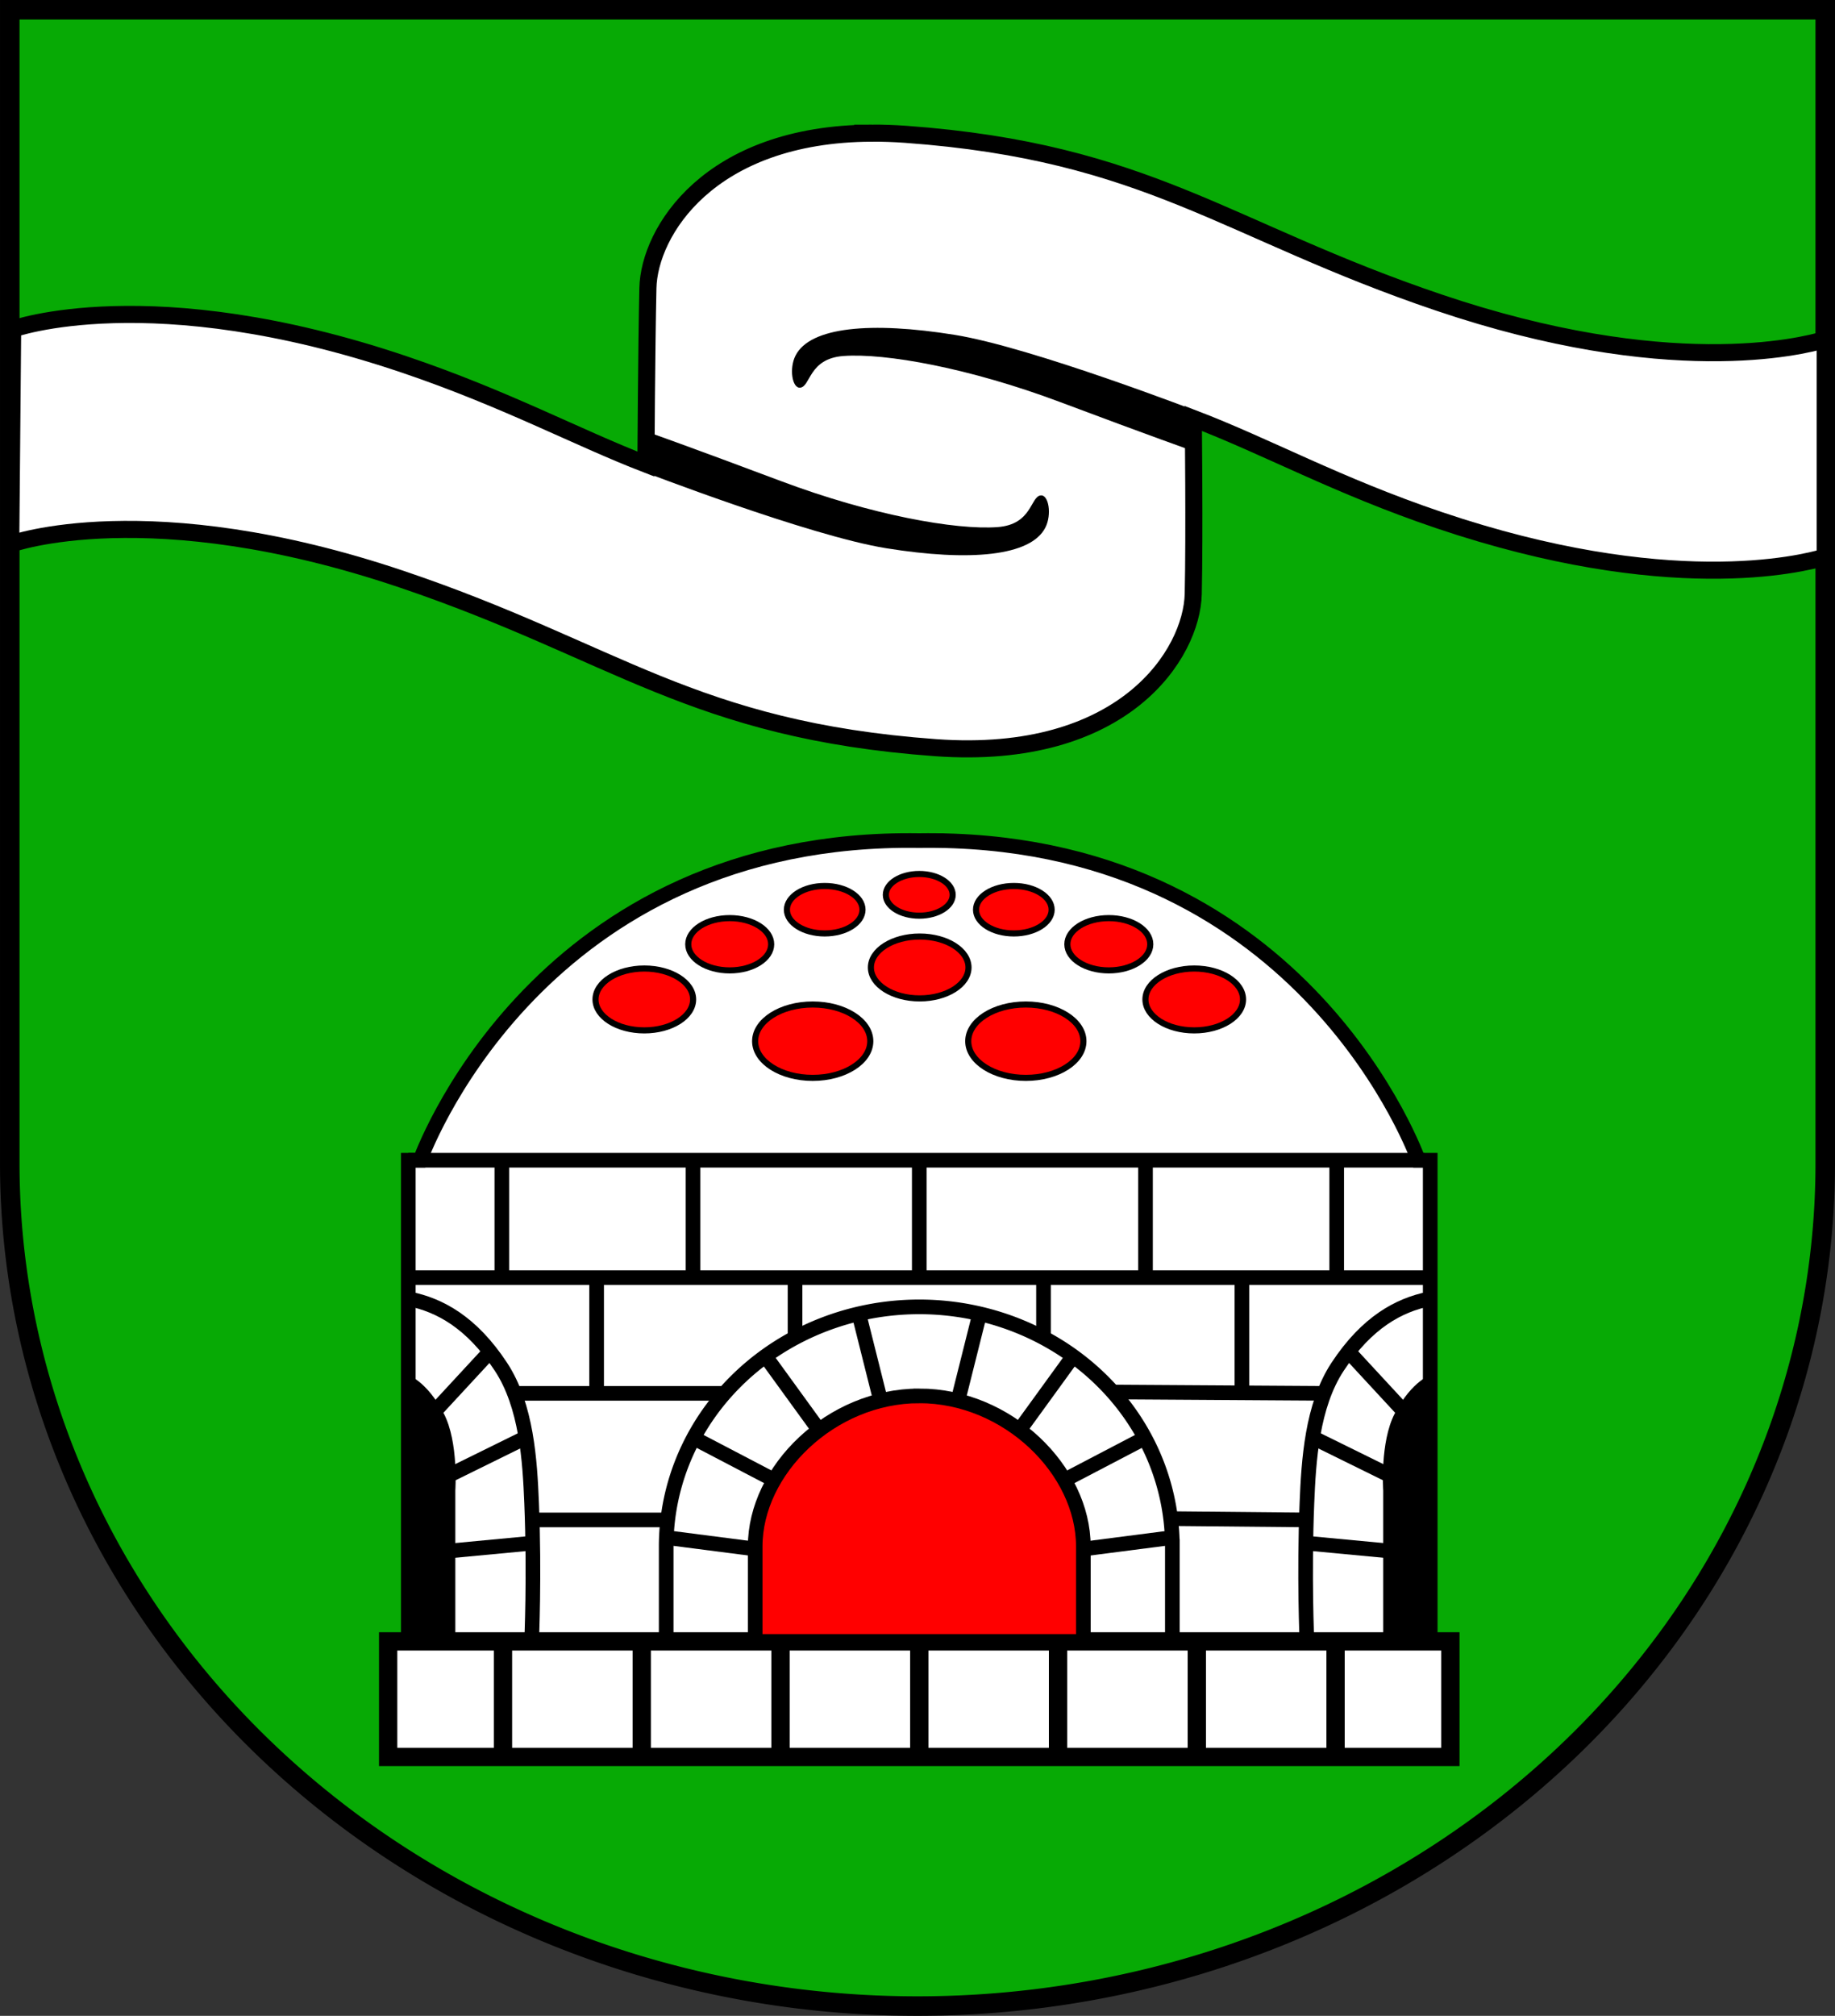 <?xml version="1.0" encoding="UTF-8" standalone="no"?>
<!-- Created with Inkscape (http://www.inkscape.org/) -->

<svg
   width="150.415mm"
   height="165.202mm"
   viewBox="0 0 150.415 165.202"
   version="1.1"
   id="svg5404"
   inkscape:version="1.2.2 (732a01da63, 2022-12-09)"
   sodipodi:docname="DEU Sievershütten COA.svg"
   xmlns:inkscape="http://www.inkscape.org/namespaces/inkscape"
   xmlns:sodipodi="http://sodipodi.sourceforge.net/DTD/sodipodi-0.dtd"
   xmlns="http://www.w3.org/2000/svg"
   xmlns:svg="http://www.w3.org/2000/svg">
  <rect x="0" y="0" width="150.415" height="165.202" fill="#333333" stroke="none"/>
  <sodipodi:namedview
     id="namedview5406"
     pagecolor="#ffffff"
     bordercolor="#666666"
     borderopacity="1.0"
     inkscape:showpageshadow="2"
     inkscape:pageopacity="0.0"
     inkscape:pagecheckerboard="0"
     inkscape:deskcolor="#d1d1d1"
     inkscape:document-units="mm"
     showgrid="false"
     inkscape:zoom="0.8572911"
     inkscape:cx="284.61744"
     inkscape:cy="313.19583"
     inkscape:current-layer="layer1" />
  <defs
     id="defs5401" />
  <g
     inkscape:label="Ebene 1"
     inkscape:groupmode="layer"
     id="layer1"
     transform="translate(-528.86,-48.28)">
    <g
       id="g5230"
       transform="translate(495.525,-23.596)">
      <path
         id="path3867"
         style="fill:#07aa05;fill-opacity:1;stroke:#000000;stroke-width:1.6;stroke-dasharray:none"
         d="m 34.136,72.677 v 94.543 a 74.407,69.059 0 0 0 74.407,69.059 74.407,69.059 0 0 0 74.407,-69.059 V 72.677 Z" />
      <path
         id="path3934"
         style="fill:#ffffff;stroke:#000000;stroke-width:1.4;stroke-dasharray:none"
         d="m 104.792,82.787 c -13.363,0.061 -18.243,8.106 -18.348,12.695 -0.111,4.894 -0.163,14.427 -0.163,14.427 -5.584,-2.153 -11.555,-5.378 -19.828,-8.172 C 45.708,94.728 34.372,98.844 34.372,98.844 l -0.158,17.619 c 0,0 11.336,-4.116 32.081,2.892 17.503,5.913 23.804,12.347 43.715,13.793 15.478,1.124 21.023,-7.703 21.135,-12.597 0.111,-4.894 0.004,-14.384 0.004,-14.384 6.047,2.31 11.812,5.52 20.144,8.335 18.66,6.303 29.625,3.629 31.657,3.024 V 99.701 c -2.032,0.606 -12.996,3.28 -31.657,-3.024 -17.503,-5.913 -23.804,-12.347 -43.715,-13.793 -0.967,-0.07 -1.896,-0.102 -2.787,-0.098 z"
         sodipodi:nodetypes="sscsccssscsccsss" />
      <path
         style="fill:#000000;stroke:none;stroke-width:0.1;stroke-dasharray:none"
         d="m 85.873,110.456 c 0,0 13.781,5.331 20.11,6.35 6.852,1.103 11.844,0.656 13.041,-1.695 0.542,-1.065 0.273,-2.694 -0.374,-2.635 -0.867,0.079 -0.69,2.382 -3.539,2.596 -3.43,0.257 -10.343,-0.983 -17.776,-3.775 -7.433,-2.792 -10.894,-4.011 -10.894,-4.011 z"
         id="path4032"
         sodipodi:nodetypes="cssssscc" />
      <path
         style="fill:#000000;stroke:none;stroke-width:0.1;stroke-dasharray:none"
         d="m 131.697,105.668 c 0,0 -13.781,-5.331 -20.11,-6.35 -6.852,-1.103 -11.844,-0.656 -13.041,1.695 -0.542,1.065 -0.273,2.694 0.374,2.635 0.867,-0.079 0.69,-2.382 3.539,-2.596 3.43,-0.257 10.343,0.983 17.776,3.775 7.433,2.792 10.894,4.011 10.894,4.011 z"
         id="path4034"
         sodipodi:nodetypes="cssssscc" />
      <g
         id="g3737"
         transform="translate(-211.289,174.802)">
        <path
           id="path2438"
           style="fill:#ffffff;stroke:#000000;stroke-width:1.2;stroke-dasharray:none"
           d="m 321.437,-34.041 c -0.482,-0.005 -0.968,-0.004 -1.461,0.003 -0.492,-0.007 -0.979,-0.008 -1.461,-0.003 -30.347,0.352 -39.456,26.198 -39.456,26.198 h -0.966 v 39.432 h -1.652 v 9.469 h 43.535 43.535 v -9.469 h -1.652 V -7.842 h -0.966 c 0,0 -9.109,-25.846 -39.456,-26.198 z" />
        <path
           style="fill:none;stroke:#000000;stroke-width:1.2;stroke-dasharray:none"
           d="m 278.093,31.59 h 83.767"
           id="path2616" />
        <path
           style="fill:none;stroke:#000000;stroke-width:1.5;stroke-dasharray:none"
           d="m 276.441,31.591 1.1e-4,9.469 87.071,-1.5e-4 v -9.469 z"
           id="path2618" />
        <path
           style="fill:none;stroke:#000000;stroke-width:1.5;stroke-dasharray:none"
           d="m 319.976,31.591 v 9.469"
           id="path2620" />
        <g
           id="g2631"
           transform="translate(-5.339,-170.411)">
          <path
             style="fill:none;stroke:#000000;stroke-width:1.5;stroke-dasharray:none"
             d="m 291.192,202.002 v 9.469"
             id="path2622" />
          <path
             style="fill:none;stroke:#000000;stroke-width:1.5;stroke-dasharray:none"
             d="m 302.566,202.002 v 9.469"
             id="path2624" />
          <path
             style="fill:none;stroke:#000000;stroke-width:1.5;stroke-dasharray:none"
             d="m 313.941,202.002 v 9.469"
             id="path2626" />
        </g>
        <g
           id="g2639"
           inkscape:transform-center-x="-22.749416"
           inkscape:transform-center-y="-18.57616"
           transform="matrix(-1,0,0,1,645.292,-170.411)">
          <path
             style="fill:none;stroke:#000000;stroke-width:1.5;stroke-dasharray:none"
             d="m 291.192,202.002 v 9.469"
             id="path2633" />
          <path
             style="fill:none;stroke:#000000;stroke-width:1.5;stroke-dasharray:none"
             d="m 302.566,202.002 v 9.469"
             id="path2635" />
          <path
             style="fill:none;stroke:#000000;stroke-width:1.5;stroke-dasharray:none"
             d="m 313.941,202.002 v 9.469"
             id="path2637" />
        </g>
        <path
           style="fill:#ffffff;stroke:#000000;stroke-width:1.2;stroke-dasharray:none"
           d="m 278.093,-7.842 83.284,2.1e-4"
           id="path2719" />
        <path
           style="fill:#ffffff;stroke:#000000;stroke-width:1.2;stroke-dasharray:none"
           d="m 278.093,1.78 83.767,-10e-6"
           id="path2723" />
        <path
           style="fill:#ffffff;stroke:#000000;stroke-width:1.2;stroke-dasharray:none"
           d="M 319.976,-7.842 V 1.78"
           id="path2725" />
        <g
           id="g2735"
           transform="translate(-5.339,-170.411)">
          <path
             style="fill:#ffffff;stroke:#000000;stroke-width:1.2;stroke-dasharray:none"
             d="m 306.771,162.569 v 9.622"
             id="path2729" />
          <path
             style="fill:#ffffff;stroke:#000000;stroke-width:1.2;stroke-dasharray:none"
             d="m 291.098,162.569 v 9.622"
             id="path2731" />
        </g>
        <g
           id="g2741"
           inkscape:transform-center-x="-26.381146"
           inkscape:transform-center-y="10.122338"
           transform="matrix(-1,0,0,1,645.292,-170.411)">
          <path
             style="fill:#ffffff;stroke:#000000;stroke-width:1.2;stroke-dasharray:none"
             d="m 306.771,162.569 v 9.622"
             id="path2737" />
          <path
             style="fill:#ffffff;stroke:#000000;stroke-width:1.2;stroke-dasharray:none"
             d="m 291.098,162.569 v 9.622"
             id="path2739" />
        </g>
        <path
           id="path2829"
           style="fill:none;stroke:#000000;stroke-width:1.2;stroke-dasharray:none"
           d="M 319.976,4.175 A 20.745,19.633 0 0 0 299.231,23.808 v 7.782 h 1.715 38.06 1.716 v -7.782 h -5.2e-4 A 20.745,19.633 0 0 0 319.976,4.175 Z" />
        <path
           id="path2843"
           style="fill:#ff0000;stroke:#000000;stroke-width:1.2;stroke-dasharray:none"
           d="m 319.977,11.47 c -7.248,-2.9e-4 -13.451,6.093 -13.451,12.338 v 0.488 7.295 h 26.9 V 24.296 23.807 c -2e-5,-6.244 -6.201,-12.337 -13.449,-12.338 z" />
        <g
           id="g3005"
           transform="translate(-5.339,-170.411)">
          <path
             style="fill:#ff0000;stroke:#000000;stroke-width:1.2;stroke-dasharray:none"
             d="m 304.728,193.51 7.02,0.905"
             id="path2993" />
          <path
             style="fill:#ff0000;stroke:#000000;stroke-width:1.2;stroke-dasharray:none"
             d="m 306.812,185.33 6.469,3.382"
             id="path2995" />
          <path
             style="fill:#ff0000;stroke:#000000;stroke-width:1.2;stroke-dasharray:none"
             d="m 312.731,178.664 4.208,5.801"
             id="path2997" />
          <path
             style="fill:#ff0000;stroke:#000000;stroke-width:1.2;stroke-dasharray:none"
             d="m 320.36,175.144 1.809,7.217"
             id="path2999" />
        </g>
        <g
           id="g3015"
           inkscape:transform-center-x="-11.866886"
           inkscape:transform-center-y="24.866244"
           transform="matrix(-1,0,0,1,645.292,-170.411)">
          <path
             style="fill:#ff0000;stroke:#000000;stroke-width:1.2;stroke-dasharray:none"
             d="m 304.728,193.51 7.02,0.905"
             id="path3007" />
          <path
             style="fill:#ff0000;stroke:#000000;stroke-width:1.2;stroke-dasharray:none"
             d="m 306.812,185.33 6.469,3.382"
             id="path3009" />
          <path
             style="fill:#ff0000;stroke:#000000;stroke-width:1.2;stroke-dasharray:none"
             d="m 312.731,178.664 4.208,5.801"
             id="path3011" />
          <path
             style="fill:#ff0000;stroke:#000000;stroke-width:1.2;stroke-dasharray:none"
             d="m 320.36,175.144 1.809,7.217"
             id="path3013" />
        </g>
        <g
           id="g3027"
           transform="translate(-5.339,-170.411)">
          <path
             style="fill:none;stroke:#000000;stroke-width:1.2;stroke-dasharray:none"
             d="m 283.532,173.938 c 2.448,0.501 5.072,1.883 7.49,5.552 2.109,3.2 2.376,7.72 2.517,11.169 0.243,5.961 0,11.343 0,11.343 l -11.759,2.1e-4"
             id="path3019"
             sodipodi:nodetypes="csscc" />
          <path
             style="fill:#000000;stroke:none;stroke-width:0.1;stroke-dasharray:none"
             d="m 283.294,180.119 c 0,0 1.613,0.458 3.053,3.22 1.214,2.331 0.939,6.297 0.939,6.297 v 12.365 l -4.169,-0.213 0.157,-17.265 z"
             id="path3023"
             sodipodi:nodetypes="csccccc" />
        </g>
        <g
           id="g3033"
           inkscape:transform-center-x="-37.601896"
           inkscape:transform-center-y="31.473278"
           transform="matrix(-1,0,0,1,645.292,-170.411)">
          <path
             style="fill:none;stroke:#000000;stroke-width:1.2;stroke-dasharray:none"
             d="m 283.532,173.938 c 2.448,0.501 5.072,1.883 7.49,5.552 2.109,3.2 2.376,7.72 2.517,11.169 0.243,5.961 0,11.343 0,11.343 l -11.759,2.1e-4"
             id="path3029"
             sodipodi:nodetypes="csscc" />
          <path
             style="fill:#000000;stroke:none;stroke-width:0.1;stroke-dasharray:none"
             d="m 283.294,180.119 c 0,0 1.613,0.458 3.053,3.22 1.214,2.331 0.939,6.297 0.939,6.297 v 12.365 l -4.169,-0.213 0.157,-17.265 z"
             id="path3031"
             sodipodi:nodetypes="csccccc" />
        </g>
        <g
           id="g3152"
           transform="translate(-5.339,-170.411)">
          <path
             style="fill:none;stroke:#000000;stroke-width:1.2;stroke-dasharray:none"
             d="m 286.362,194.631 7.099,-0.669"
             id="path3089"
             sodipodi:nodetypes="cc" />
          <path
             style="fill:none;stroke:#000000;stroke-width:1.2;stroke-dasharray:none"
             d="m 286.362,188.594 6.705,-3.303"
             id="path3145" />
          <path
             style="fill:none;stroke:#000000;stroke-width:1.2;stroke-dasharray:none"
             d="m 285.438,183.324 4.601,-4.975"
             id="path3147" />
        </g>
        <g
           id="g3160"
           inkscape:transform-center-x="-35.866391"
           inkscape:transform-center-y="1.3994609"
           transform="matrix(-1,0,0,1,645.292,-170.411)">
          <path
             style="fill:none;stroke:#000000;stroke-width:1.2;stroke-dasharray:none"
             d="m 286.362,194.631 7.099,-0.669"
             id="path3154"
             sodipodi:nodetypes="cc" />
          <path
             style="fill:none;stroke:#000000;stroke-width:1.2;stroke-dasharray:none"
             d="m 286.362,188.594 6.705,-3.303"
             id="path3156" />
          <path
             style="fill:none;stroke:#000000;stroke-width:1.2;stroke-dasharray:none"
             d="m 285.438,183.324 4.601,-4.975"
             id="path3158" />
        </g>
        <path
           style="fill:none;stroke:#000000;stroke-width:1.2;stroke-dasharray:none"
           d="m 286.79,11.262 h 17.381"
           id="path3222" />
        <path
           style="fill:none;stroke:#000000;stroke-width:1.2;stroke-dasharray:none"
           d="m 288.2,21.635 11.159,-1.7e-4"
           id="path3224" />
        <path
           style="fill:none;stroke:#000000;stroke-width:1.2;stroke-dasharray:none"
           d="m 336.067,11.153 17.096,0.109"
           id="path3226" />
        <path
           style="fill:none;stroke:#000000;stroke-width:1.2;stroke-dasharray:none"
           d="M 340.641,21.53 351.704,21.635"
           id="path3228" />
        <g
           id="g3238"
           transform="translate(-5.339,-170.411)">
          <path
             style="fill:none;stroke:#000000;stroke-width:1.2;stroke-dasharray:none"
             d="m 298.868,172.191 v 9.483"
             id="path3232" />
          <path
             style="fill:none;stroke:#000000;stroke-width:1.2;stroke-dasharray:none"
             d="m 315.132,172.191 v 4.894"
             id="path3234" />
        </g>
        <g
           id="g3244"
           inkscape:transform-center-x="-18.315281"
           inkscape:transform-center-y="19.243567"
           transform="matrix(-1,0,0,1,645.292,-170.411)">
          <path
             style="fill:none;stroke:#000000;stroke-width:1.2;stroke-dasharray:none"
             d="m 298.868,172.191 v 9.483"
             id="path3240" />
          <path
             style="fill:none;stroke:#000000;stroke-width:1.2;stroke-dasharray:none"
             d="m 315.132,172.191 v 4.894"
             id="path3242" />
        </g>
        <g
           id="g3435"
           transform="translate(-5.339,-170.411)">
          <ellipse
             style="fill:#ff0000;stroke:#000000;stroke-width:0.5;stroke-dasharray:none"
             id="path3367"
             cx="316.581"
             cy="152.813"
             rx="4.72"
             ry="3.007" />
          <ellipse
             style="fill:#ff0000;stroke:#000000;stroke-width:0.5;stroke-dasharray:none"
             id="ellipse3421"
             cx="302.777"
             cy="149.392"
             rx="4"
             ry="2.535" />
          <ellipse
             style="fill:#ff0000;stroke:#000000;stroke-width:0.5;stroke-dasharray:none"
             id="ellipse3423"
             cx="309.778"
             cy="144.869"
             rx="3.399"
             ry="2.142" />
          <ellipse
             style="fill:#ff0000;stroke:#000000;stroke-width:0.5;stroke-dasharray:none"
             id="ellipse3425"
             cx="317.564"
             cy="142.038"
             rx="3.099"
             ry="1.945" />
        </g>
        <ellipse
           style="fill:#ff0000;stroke:#000000;stroke-width:0.5;stroke-dasharray:none"
           id="ellipse3427"
           cx="319.976"
           cy="-29.593"
           rx="2.739"
           ry="1.709" />
        <ellipse
           style="fill:#ff0000;stroke:#000000;stroke-width:0.5;stroke-dasharray:none"
           id="ellipse3429"
           cx="320.012"
           cy="-23.64"
           rx="4"
           ry="2.535" />
        <g
           id="g3445"
           inkscape:transform-center-x="-15.276245"
           inkscape:transform-center-y="15.962149"
           transform="matrix(-1,0,0,1,645.292,-170.411)">
          <ellipse
             style="fill:#ff0000;stroke:#000000;stroke-width:0.5;stroke-dasharray:none"
             id="ellipse3437"
             cx="316.581"
             cy="152.813"
             rx="4.72"
             ry="3.007" />
          <ellipse
             style="fill:#ff0000;stroke:#000000;stroke-width:0.5;stroke-dasharray:none"
             id="ellipse3439"
             cx="302.777"
             cy="149.392"
             rx="4"
             ry="2.535" />
          <ellipse
             style="fill:#ff0000;stroke:#000000;stroke-width:0.5;stroke-dasharray:none"
             id="ellipse3441"
             cx="309.778"
             cy="144.869"
             rx="3.399"
             ry="2.142" />
          <ellipse
             style="fill:#ff0000;stroke:#000000;stroke-width:0.5;stroke-dasharray:none"
             id="ellipse3443"
             cx="317.564"
             cy="142.038"
             rx="3.099"
             ry="1.945" />
        </g>
      </g>
    </g>
  </g>
</svg>
